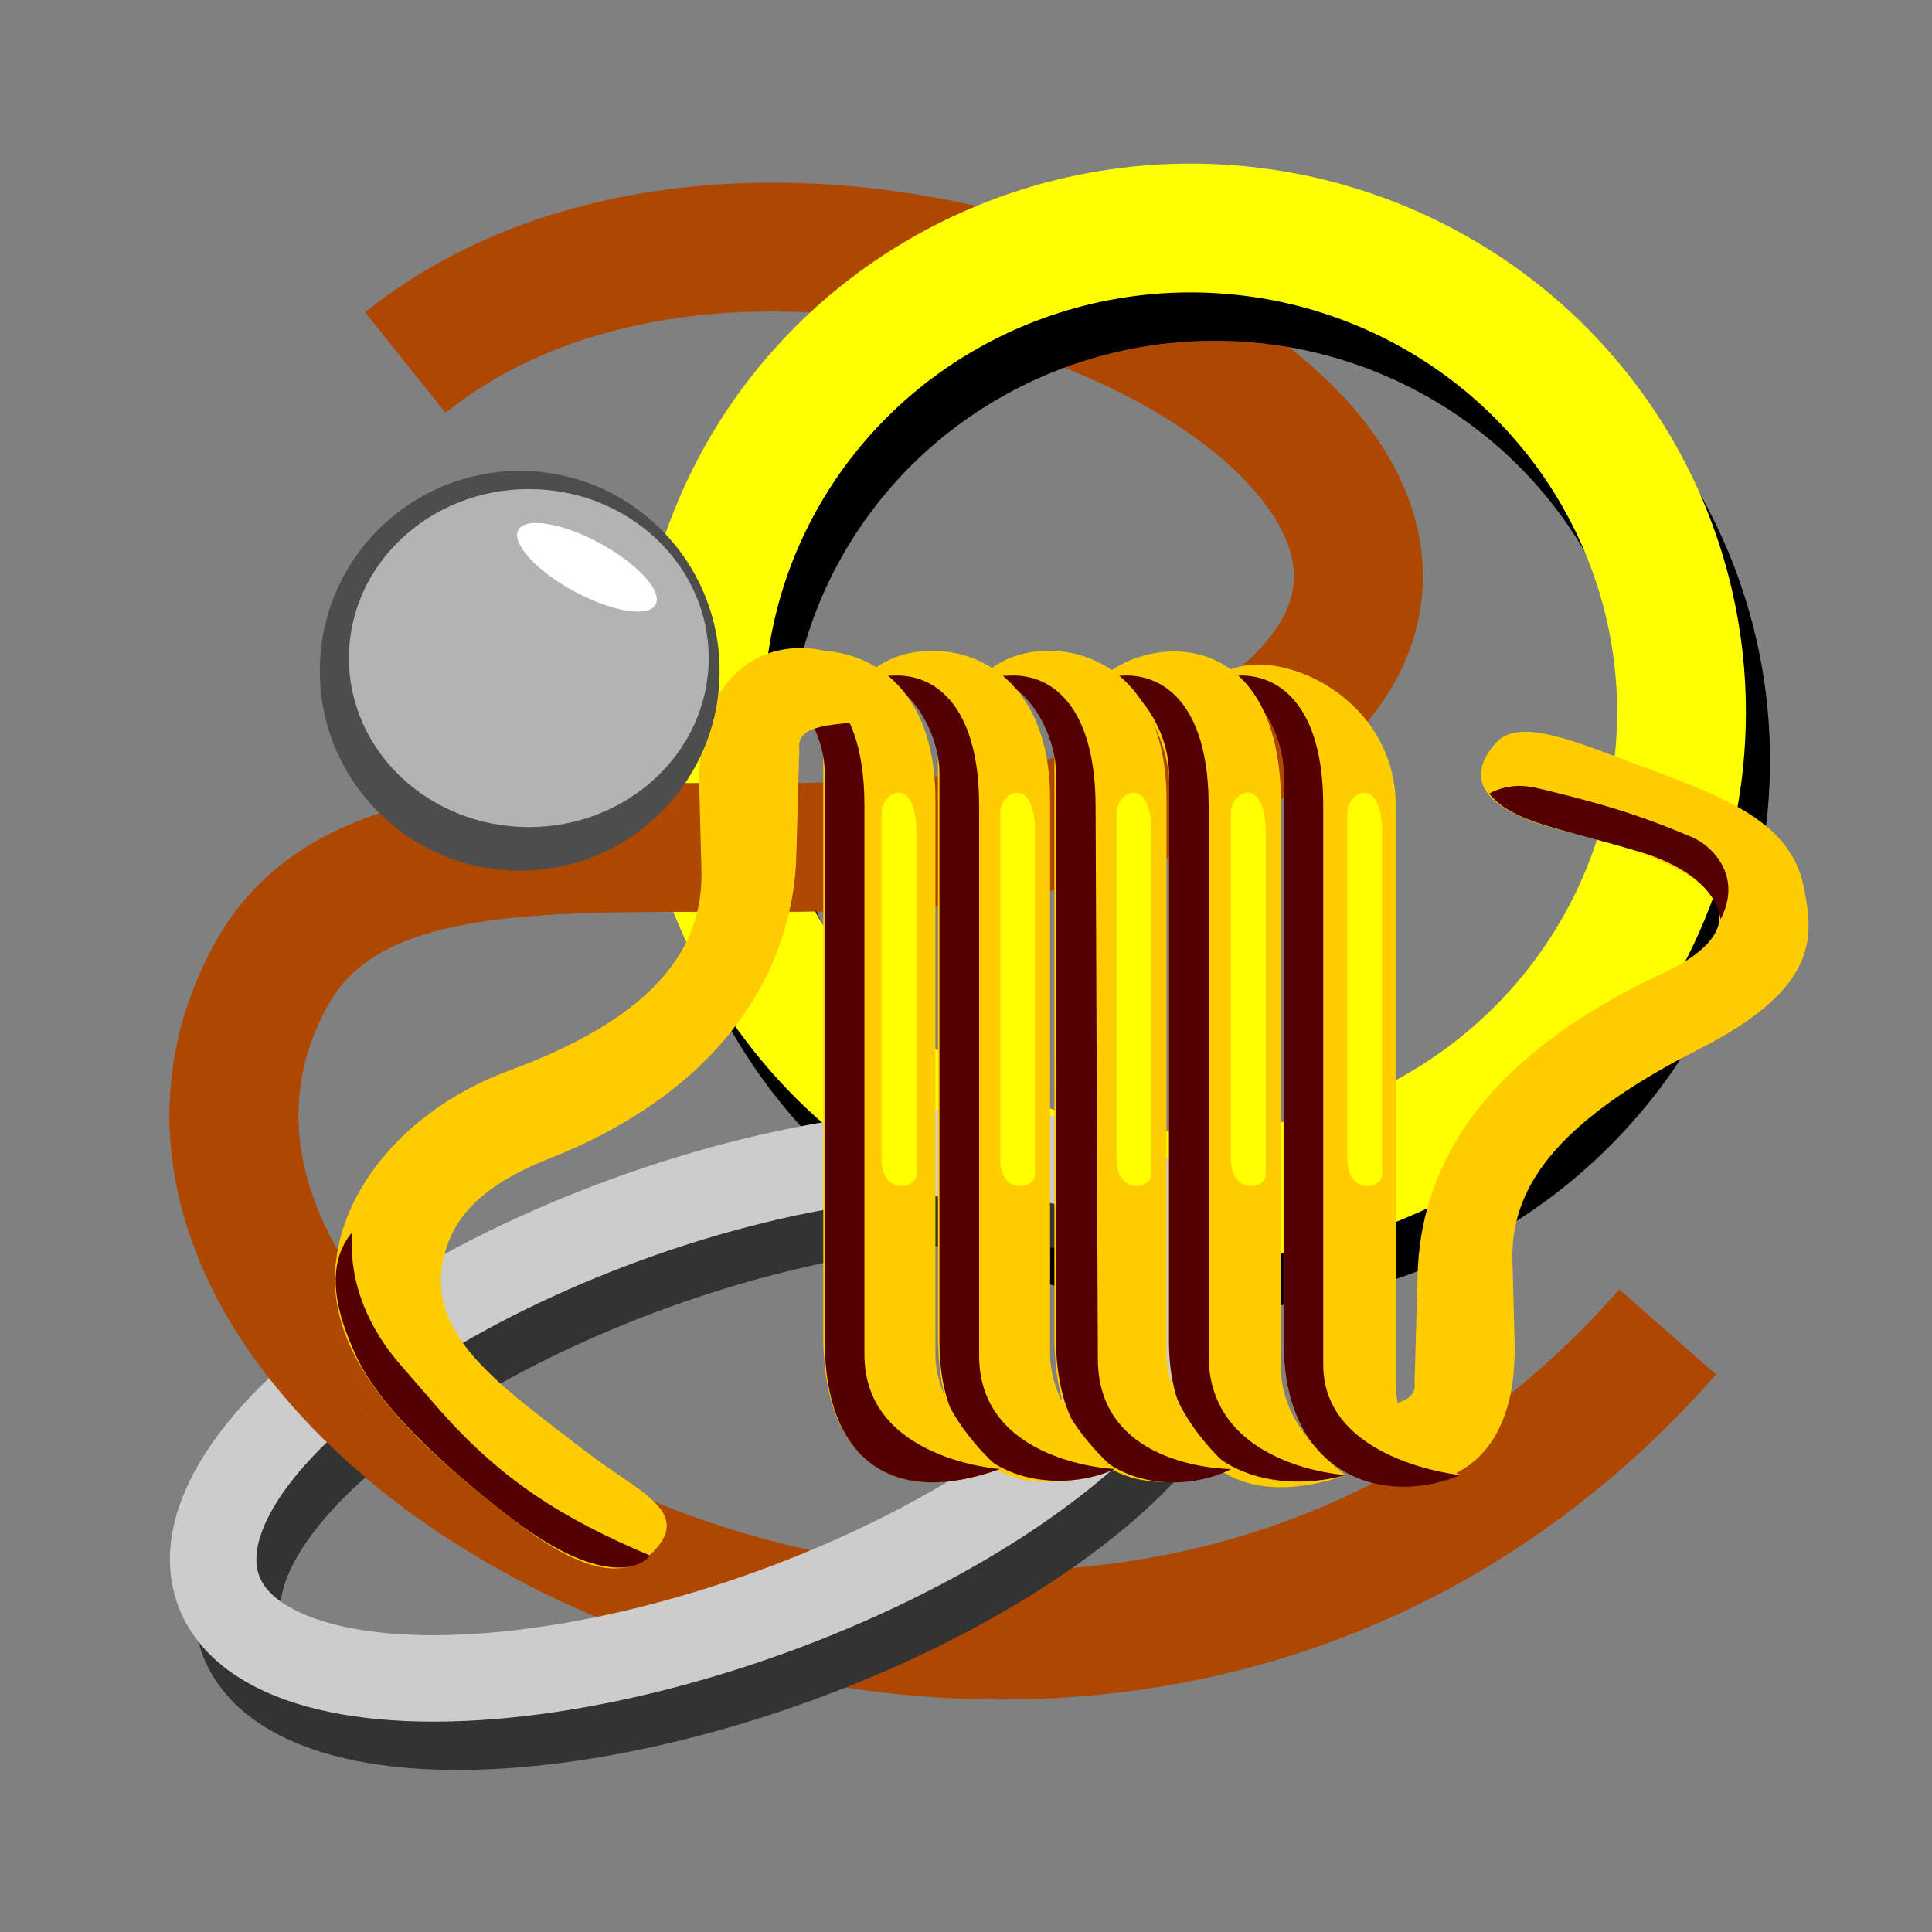 <?xml version="1.0" encoding="UTF-8" standalone="no"?>
<!-- Created with Inkscape (http://www.inkscape.org/) -->

<svg
   xmlns:dc="http://purl.org/dc/elements/1.1/"
   xmlns:cc="http://creativecommons.org/ns#"
   xmlns:rdf="http://www.w3.org/1999/02/22-rdf-syntax-ns#"
   xmlns:svg="http://www.w3.org/2000/svg"
   xmlns="http://www.w3.org/2000/svg"
   xmlns:sodipodi="http://sodipodi.sourceforge.net/DTD/sodipodi-0.dtd"
   xmlns:inkscape="http://www.inkscape.org/namespaces/inkscape"
   width="120pt"
   height="120pt"
   viewBox="0 0 42.333 42.333"
   version="1.1"
   id="svg7469"
   inkscape:version="0.92.1 r15371"
   sodipodi:docname="ResourceMaterialCopperRawIcon.svg"
   inkscape:export-filename="C:\Users\Scott\Documents\ResourceAluminumRawIcon.png"
   inkscape:export-xdpi="76.800003"
   inkscape:export-ydpi="76.800003">
  <rect x="0" y="0" width="42.333" height="42.333" fill="#808080" stroke="none"/>
  <defs
     id="defs7463" />
  <sodipodi:namedview
     id="base"
     pagecolor="#ffffff"
     bordercolor="#666666"
     borderopacity="1.0"
     inkscape:pageopacity="0.0"
     inkscape:pageshadow="2"
     inkscape:zoom="2.818335"
     inkscape:cx="85.573885"
     inkscape:cy="70.326782"
     inkscape:document-units="pt"
     inkscape:current-layer="layer1"
     showgrid="false"
     units="pt"
     inkscape:window-width="1366"
     inkscape:window-height="745"
     inkscape:window-x="-8"
     inkscape:window-y="-8"
     inkscape:window-maximized="1" />
  <g
     inkscape:label="Layer 1"
     inkscape:groupmode="layer"
     id="layer1"
     transform="translate(0,-254.667)">
    <path
       sodipodi:nodetypes="ccccccccc"
       inkscape:connector-curvature="0"
       id="path4561"
       d="m -24.336,265.444 1.437,-0.367 1.186,0.2 1.353,1.871 -0.969,3.124 -1.57,0.15 -1.938,-0.351 -0.785,-2.005 z"
       style="opacity:1;fill:#4d4d4d;stroke:#000000;stroke-width:0.353;stroke-miterlimit:4;stroke-dasharray:none;stroke-dashoffset:0;stroke-opacity:1" />
    <path
       style="opacity:1;fill:#c87137;stroke:#000000;stroke-width:0.5;stroke-miterlimit:4;stroke-dasharray:none;stroke-opacity:1"
       d="m 54.471,264.211 11.932,-3.118 11.932,3.118 v 30.711 H 54.471 Z"
       id="rect8110"
       inkscape:connector-curvature="0"
       sodipodi:nodetypes="cccccc" />
    <rect
       style="opacity:1;fill:#ffffff;stroke:#000000;stroke-width:0.5;stroke-miterlimit:4;stroke-dasharray:none;stroke-opacity:1"
       id="rect8113"
       width="8.788"
       height="3.969"
       x="102.715"
       y="261.187" />
    <rect
       y="281.22"
       x="102.715"
       height="3.969"
       width="8.788"
       id="rect8115"
       style="opacity:1;fill:#ffffff;stroke:#000000;stroke-width:0.5;stroke-miterlimit:4;stroke-dasharray:none;stroke-opacity:1" />
    <rect
       style="opacity:1;fill:#ffffff;stroke:#000000;stroke-width:0.5;stroke-miterlimit:4;stroke-dasharray:none;stroke-opacity:1"
       id="rect8117"
       width="8.788"
       height="3.969"
       x="113.299"
       y="281.22" />
    <rect
       y="274.542"
       x="102.715"
       height="3.969"
       width="8.788"
       id="rect8119"
       style="opacity:1;fill:#ffffff;stroke:#000000;stroke-width:0.5;stroke-miterlimit:4;stroke-dasharray:none;stroke-opacity:1" />
    <rect
       style="opacity:1;fill:#ffffff;stroke:#000000;stroke-width:0.5;stroke-miterlimit:4;stroke-dasharray:none;stroke-opacity:1"
       id="rect8121"
       width="8.788"
       height="3.969"
       x="113.299"
       y="274.542" />
    <rect
       y="267.864"
       x="102.715"
       height="3.969"
       width="8.788"
       id="rect8123"
       style="opacity:1;fill:#ffffff;stroke:#000000;stroke-width:0.5;stroke-miterlimit:4;stroke-dasharray:none;stroke-opacity:1" />
    <rect
       style="opacity:1;fill:#ffffff;stroke:#000000;stroke-width:0.5;stroke-miterlimit:4;stroke-dasharray:none;stroke-opacity:1"
       id="rect8125"
       width="8.788"
       height="3.969"
       x="113.299"
       y="267.864" />
    <rect
       y="261.187"
       x="113.299"
       height="3.969"
       width="8.788"
       id="rect8127"
       style="opacity:1;fill:#ffffff;stroke:#000000;stroke-width:0.5;stroke-miterlimit:4;stroke-dasharray:none;stroke-opacity:1" />
    <g
       id="g8136"
       transform="translate(85.612,-2.192)"
       style="fill:#000000">
      <ellipse
         ry="1.512"
         rx="1.087"
         cy="273.943"
         cx="9.969"
         id="path8129"
         style="opacity:1;fill:#000000;stroke:#000000;stroke-width:0.5;stroke-miterlimit:4;stroke-dasharray:none;stroke-opacity:1" />
      <path
         sodipodi:nodetypes="ccccc"
         inkscape:connector-curvature="0"
         id="path8131"
         d="M 12.284,275.918 9.969,293.126 7.654,275.918 9.969,275.644 Z"
         style="opacity:1;fill:#000000;stroke:#000000;stroke-width:0.5;stroke-miterlimit:4;stroke-dasharray:none;stroke-opacity:1" />
    </g>
    <g
       id="g8142"
       transform="translate(81.926,-0.491)">
      <ellipse
         style="opacity:1;fill:#ffffff;stroke:#000000;stroke-width:0.5;stroke-miterlimit:4;stroke-dasharray:none;stroke-opacity:1"
         id="ellipse8138"
         cx="9.969"
         cy="273.943"
         rx="1.087"
         ry="1.512" />
      <path
         style="opacity:1;fill:#ffffff;stroke:#000000;stroke-width:0.5;stroke-miterlimit:4;stroke-dasharray:none;stroke-opacity:1"
         d="M 12.284,275.918 9.969,293.126 7.654,275.918 9.969,275.644 Z"
         id="path8140"
         inkscape:connector-curvature="0"
         sodipodi:nodetypes="ccccc" />
    </g>
    <g
       transform="matrix(1,0,0,0.936,89.788,17.653)"
       id="g8148">
      <ellipse
         ry="1.512"
         rx="1.087"
         cy="273.943"
         cx="9.969"
         id="ellipse8144"
         style="opacity:1;fill:#ffffff;stroke:#000000;stroke-width:0.5;stroke-miterlimit:4;stroke-dasharray:none;stroke-opacity:1" />
      <path
         sodipodi:nodetypes="ccccc"
         inkscape:connector-curvature="0"
         id="path8146"
         d="M 12.284,275.918 9.969,293.126 7.654,275.918 9.969,275.644 Z"
         style="opacity:1;fill:#ffffff;stroke:#000000;stroke-width:0.5;stroke-miterlimit:4;stroke-dasharray:none;stroke-opacity:1" />
    </g>
    <path
       style="opacity:1;fill:#c87137;stroke:#000000;stroke-width:0.5;stroke-miterlimit:4;stroke-dasharray:none;stroke-dashoffset:0;stroke-opacity:1"
       d="m 99.88,282.127 0.094,1.361 c -9.688,9.678 5.058,9.566 18.861,12.379 H 92.51 c -10.397,-5.89 0.499,-10.341 7.371,-13.739 z"
       id="rect4508"
       inkscape:connector-curvature="0"
       sodipodi:nodetypes="ccccc" />
    <path
       sodipodi:nodetypes="ccccccccc"
       inkscape:connector-curvature="0"
       id="path4577"
       d="m -28.604,268.576 3.007,-0.317 3.157,0.618 0.651,3.224 -0.15,1.854 -3.658,1.988 -3.241,-1.503 -0.568,-2.339 z"
       style="opacity:1;fill:#333333;stroke:#000000;stroke-width:0.353;stroke-miterlimit:4;stroke-dasharray:none;stroke-dashoffset:0;stroke-opacity:1" />
    <path
       style="opacity:1;fill:#999999;stroke:#000000;stroke-width:0.353;stroke-miterlimit:4;stroke-dasharray:none;stroke-dashoffset:0;stroke-opacity:1"
       d="m -27.546,268.047 3.007,-0.317 3.157,0.618 0.651,3.224 -0.15,1.854 -3.658,1.988 -3.241,-1.503 -0.568,-2.339 z"
       id="rect4514"
       inkscape:connector-curvature="0"
       sodipodi:nodetypes="ccccccccc" />
    <path
       style="opacity:1;fill:#ffffff;stroke:#000000;stroke-width:0.353;stroke-miterlimit:4;stroke-dasharray:none;stroke-dashoffset:0;stroke-opacity:1"
       d="m -7.368,281.218 1.45,-1.009 1.351,0.81 0.07,1.051 -1.436,0.852 -1.436,-0.852 z"
       id="rect4518"
       inkscape:connector-curvature="0"
       sodipodi:nodetypes="ccccccc" />
    <path
       style="opacity:1;fill:#ffffff;stroke:#000000;stroke-width:0.353;stroke-miterlimit:4;stroke-dasharray:none;stroke-dashoffset:0;stroke-opacity:1"
       d="m -8.444,274.606 0.255,1.32 -0.975,1.253 -1.626,0.169 -0.883,-0.872 0.098,-1.776 0.622,-0.797 1.031,0.531 z"
       id="rect4522"
       inkscape:connector-curvature="0"
       sodipodi:nodetypes="ccccccccc" />
    <path
       style="opacity:1;fill:#333333;stroke:#000000;stroke-width:0.353;stroke-miterlimit:4;stroke-dasharray:none;stroke-dashoffset:0;stroke-opacity:1"
       d="m -11.822,279.879 2.345,-0.283 1.589,0.85 0.52,1.625 -0.992,2.995 -1.117,0.142 -2.204,-0.142 -0.803,-2.665 z"
       id="rect4524"
       inkscape:connector-curvature="0"
       sodipodi:nodetypes="ccccccccc" />
    <path
       style="opacity:1;fill:#999999;stroke:#000000;stroke-width:0.353;stroke-miterlimit:4;stroke-dasharray:none;stroke-dashoffset:0;stroke-opacity:1"
       d="m -21.059,275.375 2.873,-0.735 4.61,0.802 1.534,2.983 -0.197,6.905 -4.477,1.203 -4.343,-1.002 -1.002,-3.408 z"
       id="rect4526"
       inkscape:connector-curvature="0"
       sodipodi:nodetypes="ccccccccc" />
    <path
       sodipodi:nodetypes="ccccccccc"
       inkscape:connector-curvature="0"
       id="path4589"
       d="m -11.822,279.879 2.345,-0.283 1.589,0.85 0.52,1.625 -0.992,1.408 -1.117,0.671 -1.674,-0.142 0.255,-1.606 z"
       style="opacity:1;fill:#e6e6e6;stroke:#000000;stroke-width:0.353;stroke-miterlimit:4;stroke-dasharray:none;stroke-dashoffset:0;stroke-opacity:1" />
    <path
       sodipodi:nodetypes="ccccccc"
       inkscape:connector-curvature="0"
       id="path4535"
       d="m -12.248,281.428 0.757,1.596 -1.021,1.2 -1.049,-0.103 -0.605,-1.556 1.077,-1.276 z"
       style="opacity:1;fill:#ffffff;stroke:#000000;stroke-width:0.353;stroke-miterlimit:4;stroke-dasharray:none;stroke-dashoffset:0;stroke-opacity:1" />
    <path
       sodipodi:nodetypes="ccccccccc"
       inkscape:connector-curvature="0"
       id="path4543"
       d="m -29.755,275.557 1.203,-0.601 1.47,0.601 0.601,1.52 -0.601,1.086 -1.737,0.384 -0.935,-0.384 0.234,-1.136 z"
       style="opacity:1;fill:#999999;stroke:#000000;stroke-width:0.353;stroke-miterlimit:4;stroke-dasharray:none;stroke-dashoffset:0;stroke-opacity:1" />
    <path
       sodipodi:nodetypes="ccccccccc"
       inkscape:connector-curvature="0"
       id="path4571"
       d="m -32.468,273.768 3.007,-0.317 3.157,0.618 0.651,3.224 -0.15,1.854 -3.658,1.988 -3.241,-1.503 -0.568,-2.339 z"
       style="opacity:1;fill:#333333;stroke:#000000;stroke-width:0.353;stroke-miterlimit:4;stroke-dasharray:none;stroke-dashoffset:0;stroke-opacity:1" />
    <path
       style="opacity:1;fill:#e6e6e6;stroke:#000000;stroke-width:0.353;stroke-miterlimit:4;stroke-dasharray:none;stroke-dashoffset:0;stroke-opacity:1"
       d="m -31.939,273.768 2.478,-0.317 3.157,0.618 0.651,3.224 -0.15,1.854 -1.542,-1.187 -2.182,0.084 -2.155,-1.809 z"
       id="path4587"
       inkscape:connector-curvature="0"
       sodipodi:nodetypes="ccccccccc" />
    <path
       style="opacity:1;fill:#999999;stroke:#000000;stroke-width:0.353;stroke-miterlimit:4;stroke-dasharray:none;stroke-dashoffset:0;stroke-opacity:1"
       d="m -34.116,277.506 1.437,-0.367 1.186,0.2 1.353,1.871 -0.969,3.124 -1.57,0.15 -1.938,-0.351 -0.785,-2.005 z"
       id="rect4516"
       inkscape:connector-curvature="0"
       sodipodi:nodetypes="ccccccccc" />
    <path
       sodipodi:nodetypes="ccccccccc"
       inkscape:connector-curvature="0"
       id="path4579"
       d="m -31.41,280.118 3.007,-0.317 3.157,0.618 0.651,3.224 -0.15,1.854 -3.658,1.988 -3.241,-1.503 -0.568,-2.339 z"
       style="opacity:1;fill:#333333;stroke:#000000;stroke-width:0.353;stroke-miterlimit:4;stroke-dasharray:none;stroke-dashoffset:0;stroke-opacity:1" />
    <path
       sodipodi:nodetypes="ccccccccc"
       inkscape:connector-curvature="0"
       id="path4547"
       d="m -26.51,284.288 1.437,-0.367 1.186,0.2 1.353,1.871 -0.969,3.124 -1.57,0.15 -1.938,-0.351 -0.785,-2.005 z"
       style="opacity:1;fill:#333333;stroke:#000000;stroke-width:0.353;stroke-miterlimit:4;stroke-dasharray:none;stroke-dashoffset:0;stroke-opacity:1" />
    <path
       sodipodi:nodetypes="ccccccc"
       inkscape:connector-curvature="0"
       id="path4539"
       d="m -33.785,283.68 0.365,-1.728 1.539,-0.336 0.771,0.718 -0.462,1.605 -1.63,0.363 z"
       style="opacity:1;fill:#999999;stroke:#000000;stroke-width:0.353;stroke-miterlimit:4;stroke-dasharray:none;stroke-dashoffset:0;stroke-opacity:1" />
    <path
       sodipodi:nodetypes="ccccccccccc"
       inkscape:connector-curvature="0"
       id="path4581"
       d="m -20.26,283.152 -1.353,-1.871 -1.853,-3.9 1.269,-0.777 1.139,-0.217 1.513,3.484 1.955,5.011 5.351,0.45 -4.477,1.203 -4.343,-1.002 z"
       style="opacity:1;fill:#333333;stroke:#000000;stroke-width:0.353;stroke-miterlimit:4;stroke-dasharray:none;stroke-dashoffset:0;stroke-opacity:1" />
    <path
       sodipodi:nodetypes="ccccccccc"
       inkscape:connector-curvature="0"
       id="path4541"
       d="m -22.551,272.504 3.007,-0.317 3.157,0.618 0.651,3.224 -0.15,1.854 -3.658,1.988 -3.241,-1.503 -0.568,-2.339 z"
       style="opacity:1;fill:#333333;stroke:#000000;stroke-width:0.353;stroke-miterlimit:4;stroke-dasharray:none;stroke-dashoffset:0;stroke-opacity:1" />
    <path
       style="opacity:1;fill:#999999;stroke:#000000;stroke-width:0.353;stroke-miterlimit:4;stroke-dasharray:none;stroke-dashoffset:0;stroke-opacity:1"
       d="m -23.466,277.381 -1.015,-0.882 -0.005,-1.588 1.175,-1.136 1.233,0.141 1.018,1.459 0.002,1.011 -1.139,0.217 z"
       id="path4545"
       inkscape:connector-curvature="0"
       sodipodi:nodetypes="ccccccccc" />
    <path
       style="opacity:1;fill:#e6e6e6;stroke:#000000;stroke-width:0.353;stroke-miterlimit:4;stroke-dasharray:none;stroke-dashoffset:0;stroke-opacity:1"
       d="m -30.352,279.06 3.007,-0.317 3.157,0.618 0.651,3.224 -0.15,1.854 -3.658,1.988 -3.241,-1.503 -0.568,-2.339 z"
       id="path4549"
       inkscape:connector-curvature="0"
       sodipodi:nodetypes="ccccccccc" />
    <path
       style="opacity:1;fill:#333333;stroke:#000000;stroke-width:0.353;stroke-miterlimit:4;stroke-dasharray:none;stroke-dashoffset:0;stroke-opacity:1"
       d="m -17.365,268.188 1.45,-1.009 1.351,0.81 0.07,1.051 -1.436,0.852 -1.436,-0.852 z"
       id="path4593"
       inkscape:connector-curvature="0"
       sodipodi:nodetypes="ccccccc" />
    <path
       style="opacity:1;fill:#e6e6e6;stroke:#000000;stroke-width:0.353;stroke-miterlimit:4;stroke-dasharray:none;stroke-dashoffset:0;stroke-opacity:1"
       d="m -16.194,263.448 1.433,1.878 0.072,1.801 -1.138,1.272 -3.085,0.663 -0.688,-0.891 -0.995,-1.971 1.89,-2.043 z"
       id="path4573"
       inkscape:connector-curvature="0"
       sodipodi:nodetypes="ccccccccc" />
    <path
       sodipodi:nodetypes="ccccccccc"
       inkscape:connector-curvature="0"
       id="path4551"
       d="m -21.949,267.545 2.345,-0.283 1.589,0.85 0.52,1.625 -0.992,2.995 -1.117,0.142 -2.204,-0.142 -0.803,-2.665 z"
       style="opacity:1;fill:#999999;stroke:#000000;stroke-width:0.353;stroke-miterlimit:4;stroke-dasharray:none;stroke-dashoffset:0;stroke-opacity:1" />
    <path
       sodipodi:nodetypes="ccccccc"
       inkscape:connector-curvature="0"
       id="path4553"
       d="m -9.477,279.595 1.45,-1.009 1.351,0.81 0.07,1.051 -1.436,0.852 -1.436,-0.852 z"
       style="opacity:1;fill:#999999;stroke:#000000;stroke-width:0.353;stroke-miterlimit:4;stroke-dasharray:none;stroke-dashoffset:0;stroke-opacity:1" />
    <path
       sodipodi:nodetypes="ccccccc"
       inkscape:connector-curvature="0"
       id="path4555"
       d="m -22.127,265.013 1.45,-1.009 1.351,0.81 0.07,1.051 -1.436,0.852 -1.436,-0.852 z"
       style="opacity:1;fill:#e6e6e6;stroke:#000000;stroke-width:0.353;stroke-miterlimit:4;stroke-dasharray:none;stroke-dashoffset:0;stroke-opacity:1" />
    <path
       style="opacity:1;fill:#ffffff;stroke:#000000;stroke-width:0.353;stroke-miterlimit:4;stroke-dasharray:none;stroke-dashoffset:0;stroke-opacity:1"
       d="m -21.117,265.552 0.757,1.596 -1.021,1.2 -1.049,-0.103 -0.605,-1.556 1.077,-1.276 z"
       id="path4557"
       inkscape:connector-curvature="0"
       sodipodi:nodetypes="ccccccc" />
    <path
       sodipodi:nodetypes="ccccccc"
       inkscape:connector-curvature="0"
       id="path4559"
       d="m -17.75,266.374 0.757,1.596 -1.021,1.2 -1.049,-0.103 -0.605,-1.556 1.077,-1.276 z"
       style="opacity:1;fill:#ffffff;stroke:#000000;stroke-width:0.353;stroke-miterlimit:4;stroke-dasharray:none;stroke-dashoffset:0;stroke-opacity:1" />
    <path
       sodipodi:nodetypes="ccccccccc"
       inkscape:connector-curvature="0"
       id="path4597"
       d="m -24.235,281.448 1.437,-0.367 1.186,0.2 1.353,1.871 -0.969,3.124 -1.57,0.15 -1.938,-0.351 -0.785,-2.005 z"
       style="opacity:1;fill:#333333;stroke:#000000;stroke-width:0.353;stroke-miterlimit:4;stroke-dasharray:none;stroke-dashoffset:0;stroke-opacity:1" />
    <path
       style="opacity:1;fill:#ffffff;stroke:#000000;stroke-width:0.353;stroke-miterlimit:4;stroke-dasharray:none;stroke-dashoffset:0;stroke-opacity:1"
       d="m -24.235,281.448 1.437,-0.367 1.186,0.2 1.353,1.871 -0.969,3.124 -1.041,-1.437 -1.938,0.178 0.671,-1.374 z"
       id="path4563"
       inkscape:connector-curvature="0"
       sodipodi:nodetypes="ccccccccc" />
    <path
       style="opacity:1;fill:#ffffff;stroke:#000000;stroke-width:0.353;stroke-miterlimit:4;stroke-dasharray:none;stroke-dashoffset:0;stroke-opacity:1"
       d="m -24.235,279.376 1.45,-1.009 1.351,0.81 0.07,1.051 -1.436,0.852 -1.436,-0.852 z"
       id="path4537"
       inkscape:connector-curvature="0"
       sodipodi:nodetypes="ccccccc" />
    <path
       sodipodi:nodetypes="ccccccccc"
       inkscape:connector-curvature="0"
       id="path4565"
       d="m -13.392,276.763 1.718,-0.286 1.679,0.912 0.285,1.576 -1.106,0.884 -2.329,-0.044 -1.068,-0.582 0.655,-1.017 z"
       style="opacity:1;fill:#333333;stroke:#000000;stroke-width:0.353;stroke-miterlimit:4;stroke-dasharray:none;stroke-dashoffset:0;stroke-opacity:1" />
    <path
       style="opacity:1;fill:#ffffff;stroke:#000000;stroke-width:0.353;stroke-miterlimit:4;stroke-dasharray:none;stroke-dashoffset:0;stroke-opacity:1"
       d="m -13.392,276.763 1.718,-0.286 1.679,0.912 0.285,1.576 -1.106,-0.174 -1.27,0.485 c -1.838,-0.796 -1.663,-0.328 -0.413,-1.07 z"
       id="path4595"
       inkscape:connector-curvature="0"
       sodipodi:nodetypes="cccccccc" />
    <path
       style="opacity:1;fill:#e6e6e6;stroke:#000000;stroke-width:0.353;stroke-miterlimit:4;stroke-dasharray:none;stroke-dashoffset:0;stroke-opacity:1"
       d="m -10.086,277.659 1.45,-1.009 1.351,0.81 0.07,1.051 -1.436,0.852 -1.436,-0.852 z"
       id="path4567"
       inkscape:connector-curvature="0"
       sodipodi:nodetypes="ccccccc" />
    <path
       style="opacity:1;fill:#e6e6e6;stroke:#000000;stroke-width:0.353;stroke-miterlimit:4;stroke-dasharray:none;stroke-dashoffset:0;stroke-opacity:1"
       d="m -22.022,272.504 2.478,-0.317 3.157,0.618 0.651,3.224 -0.15,1.325 -3.129,0.929 -2.418,-0.164 -0.763,-1.514 z"
       id="path4585"
       inkscape:connector-curvature="0"
       sodipodi:nodetypes="ccccccccc" />
    <path
       style="opacity:1;fill:#333333;stroke:#000000;stroke-width:0.353;stroke-miterlimit:4;stroke-dasharray:none;stroke-dashoffset:0;stroke-opacity:1"
       d="m -17.685,269.207 3.007,-0.317 3.157,0.618 0.651,3.224 -0.15,1.854 -3.658,1.988 -3.241,-1.503 -0.568,-2.339 z"
       id="path4569"
       inkscape:connector-curvature="0"
       sodipodi:nodetypes="ccccccccc" />
    <path
       style="opacity:1;fill:#ffffff;stroke:#000000;stroke-width:0.353;stroke-miterlimit:4;stroke-dasharray:none;stroke-dashoffset:0;stroke-opacity:1"
       d="m -21.676,264.827 -1.414,1.058 -1.379,-0.762 -0.107,-1.048 1.405,-0.902 1.465,0.802 z"
       id="path4575"
       inkscape:connector-curvature="0"
       sodipodi:nodetypes="ccccccc" />
    <path
       sodipodi:nodetypes="cccccccccc"
       inkscape:connector-curvature="0"
       id="path4583"
       d="m -17.494,270.795 -0.19,-1.588 3.007,-0.317 3.157,0.618 0.651,3.224 -0.15,1.854 -2.556,0.327 -2.756,-0.371 -1.626,-1.28 z"
       style="opacity:1;fill:#ffffff;stroke:#000000;stroke-width:0.353;stroke-miterlimit:4;stroke-dasharray:none;stroke-dashoffset:0;stroke-opacity:1" />
    <path
       sodipodi:nodetypes="ccccccc"
       inkscape:connector-curvature="0"
       id="path4591"
       d="m -26.22,276.587 1.734,-1.676 1.617,1.346 0.084,1.747 -1.718,1.416 -1.718,-1.416 z"
       style="opacity:1;fill:#ffffff;stroke:#000000;stroke-width:0.353;stroke-miterlimit:4;stroke-dasharray:none;stroke-dashoffset:0;stroke-opacity:1" />
    <path
       sodipodi:nodetypes="ccccc"
       inkscape:connector-curvature="0"
       id="path4614"
       d="m 13.363,240.606 16.303,-9.221 2.272,4.143 -15.769,10.156 z"
       style="opacity:1;fill:#c87137;stroke:#000000;stroke-width:0.353;stroke-miterlimit:4;stroke-dasharray:none;stroke-dashoffset:0;stroke-opacity:1" />
    <path
       style="opacity:1;fill:#c87137;stroke:#000000;stroke-width:0.353;stroke-miterlimit:4;stroke-dasharray:none;stroke-dashoffset:0;stroke-opacity:1"
       d="m 0.134,244.615 16.303,-9.221 2.272,4.143 -15.769,10.156 z"
       id="path4616"
       inkscape:connector-curvature="0"
       sodipodi:nodetypes="ccccc" />
    <path
       sodipodi:nodetypes="csccscc"
       inkscape:connector-curvature="0"
       id="path4632"
       d="m -39.388,316.077 c -0.302,-0.527 7.006,-1.301 13.921,-5.992 3.619,-2.455 11.387,-6.516 11.387,-6.516 1.405,0.579 2.317,0.004 2.682,3.356 0,0 -7.747,4.135 -11.01,7.015 -3.604,3.181 -13.415,8.918 -13.415,7.95 z"
       style="opacity:1;fill:#c87137;stroke:#000000;stroke-width:0.433;stroke-miterlimit:4;stroke-dasharray:none;stroke-dashoffset:0;stroke-opacity:1" />
    <path
       style="opacity:1;fill:#280b0b;stroke:#000000;stroke-width:0.48;stroke-miterlimit:4;stroke-dasharray:none;stroke-dashoffset:0;stroke-opacity:1"
       d="m -45.39,311.116 c -0.329,-0.596 7.61,-1.474 15.12,-6.787 3.931,-2.781 12.368,-7.38 12.368,-7.38 1.526,0.656 2.516,0.005 2.913,3.801 0,0 -8.414,4.684 -11.958,7.945 -3.915,3.603 -14.57,10.101 -14.57,9.004 z"
       id="path4638"
       inkscape:connector-curvature="0"
       sodipodi:nodetypes="csccscc" />
    <ellipse
       ry="3.91"
       rx="2.476"
       cy="229.254"
       cx="-206.233"
       id="ellipse4640"
       style="opacity:1;fill:#806600;stroke:#000000;stroke-width:0.61;stroke-miterlimit:4;stroke-dasharray:none;stroke-dashoffset:0;stroke-opacity:1"
       transform="matrix(0.809,-0.588,0.538,0.843,0,0)" />
    <path
       style="opacity:1;fill:#552200;stroke:#000000;stroke-width:0.433;stroke-miterlimit:4;stroke-dasharray:none;stroke-dashoffset:0;stroke-opacity:1"
       d="m -39.388,312.068 c -0.302,-0.527 7.006,-1.301 13.921,-5.992 3.619,-2.455 11.387,-6.516 11.387,-6.516 1.405,0.579 2.317,0.004 2.682,3.356 0,0 -7.747,4.135 -11.01,7.015 -3.604,3.181 -13.415,8.918 -13.415,7.95 z"
       id="path4620"
       inkscape:connector-curvature="0"
       sodipodi:nodetypes="csccscc" />
    <path
       sodipodi:nodetypes="csccscc"
       inkscape:connector-curvature="0"
       id="path4644"
       d="m -45.07,305.727 c -0.302,-0.527 7.006,-1.301 13.921,-5.992 3.619,-2.455 11.387,-6.516 11.387,-6.516 1.405,0.579 2.317,0.004 2.682,3.356 0,0 -7.747,4.135 -11.01,7.015 -3.604,3.181 -13.415,8.918 -13.415,7.95 z"
       style="opacity:1;fill:#c87137;stroke:#000000;stroke-width:0.433;stroke-miterlimit:4;stroke-dasharray:none;stroke-dashoffset:0;stroke-opacity:1" />
    <path
       style="opacity:1;fill:#784421;stroke:#000000;stroke-width:0.492;stroke-miterlimit:4;stroke-dasharray:none;stroke-dashoffset:0;stroke-opacity:1"
       d="m -41.214,307.618 c 2.492,-1.387 8.15,-5.024 12.847,-6.556 9.755,-3.183 9.348,-3.785 12.034,-6.074 1.565,0.012 2.343,0.726 1.677,2.729 v 0 c 0.161,-0.144 -3.734,4.216 -10.941,7.145 -6.631,2.694 -8.189,4.445 -10.768,7.726 l -1.965,-2.106 z"
       id="path4622"
       inkscape:connector-curvature="0"
       sodipodi:nodetypes="cscccsccc" />
    <path
       style="opacity:1;fill:#552200;stroke:#000000;stroke-width:0.433;stroke-miterlimit:4;stroke-dasharray:none;stroke-dashoffset:0;stroke-opacity:1"
       d="m -35.684,318.723 c 0.66,0.115 5.442,0.972 11.275,-4.405 3.273,-3.017 9.365,-6.746 9.126,-6.746 1.234,-0.431 2.468,-0.863 3.702,-1.294 0.071,0.326 0.132,0.184 0.182,0.646 0,0 -7.747,4.135 -11.01,7.015 -3.604,3.181 -13.415,8.918 -13.415,7.95 z"
       id="path4660"
       inkscape:connector-curvature="0"
       sodipodi:nodetypes="cscccscc" />
    <ellipse
       transform="matrix(0.82,-0.572,0.554,0.832,0,0)"
       style="opacity:1;fill:#554400;stroke:#000000;stroke-width:0.55;stroke-miterlimit:4;stroke-dasharray:none;stroke-dashoffset:0;stroke-opacity:1"
       id="ellipse4634"
       cx="-208.161"
       cy="240.286"
       rx="2.248"
       ry="3.496" />
    <path
       sodipodi:nodetypes="csccscc"
       inkscape:connector-curvature="0"
       id="path4662"
       d="m -36.894,314.174 c -0.768,-0.713 4.332,-2.844 12.485,-7.04 3.889,-2.001 11.151,-6.998 11.151,-6.998 1.066,-0.02 1.423,1.025 1.671,2.25 0,0 -8.087,4.135 -11.35,7.015 -3.604,3.181 -13.415,8.389 -13.415,7.421 z"
       style="opacity:1;fill:#d38d5f;stroke:#000000;stroke-width:0;stroke-miterlimit:4;stroke-dasharray:none;stroke-dashoffset:0;stroke-opacity:1" />
    <ellipse
       ry="3.496"
       rx="2.248"
       cy="236.997"
       cx="-205.938"
       id="ellipse4605"
       style="opacity:1;fill:#ffdd55;stroke:#000000;stroke-width:0.55;stroke-miterlimit:4;stroke-dasharray:none;stroke-dashoffset:0;stroke-opacity:1"
       transform="matrix(0.82,-0.572,0.554,0.832,0,0)" />
    <path
       style="opacity:1;fill:#2b1100;stroke:#000000;stroke-width:0;stroke-miterlimit:4;stroke-dasharray:none;stroke-dashoffset:0;stroke-opacity:1"
       d="m -38.862,315.618 c 0.766,1.006 2.65,3.105 3.285,-0.537 0.52,0.115 1.071,2.71 -0.051,2.929 -0.509,0.355 -1.187,0.351 -1.871,0.057 -0.684,-0.294 -1.375,-0.878 -1.91,-1.681 -0.535,-0.804 -0.813,-1.675 -0.83,-2.434 -0.017,-0.759 0.227,-1.407 0.736,-1.762 0.509,-0.355 1.187,-0.351 1.871,-0.057 0.461,0.198 2.002,2.119 1.721,1.582 -2.035,1.093 -4.493,-1.164 -2.951,1.903 z"
       id="ellipse4664"
       inkscape:connector-curvature="0"
       sodipodi:nodetypes="cccccccccc" />
    <path
       sodipodi:nodetypes="cscccccc"
       inkscape:connector-curvature="0"
       id="path4667"
       d="m -40.684,308.147 c 2.492,-1.387 7.857,-4.825 12.554,-6.358 9.755,-3.183 9.641,-3.983 12.327,-6.273 1.565,0.012 0.963,0.131 1.148,1.141 -1.327,1.437 -9.1,6.367 -10.941,7.145 -6.631,2.694 -9.247,4.445 -11.826,7.726 l -0.907,-1.047 z"
       style="opacity:1;fill:#d38d5f;stroke:#000000;stroke-width:0;stroke-miterlimit:4;stroke-dasharray:none;stroke-dashoffset:0;stroke-opacity:1" />
    <path
       style="opacity:1;fill:#deaa87;stroke:#000000;stroke-width:0;stroke-miterlimit:4;stroke-dasharray:none;stroke-dashoffset:0;stroke-opacity:1"
       d="m -45.07,305.727 c -0.302,-0.527 7.006,-1.301 13.921,-5.992 3.619,-2.455 11.387,-6.516 11.387,-6.516 0,0 -0.094,-0.189 1.737,0.568 -2.988,0.401 -5.4,2.031 -12.333,5.881 -2.291,1.858 -9.047,4.972 -13.462,6.627 z"
       id="path4669"
       inkscape:connector-curvature="0"
       sodipodi:nodetypes="csccccc" />
    <ellipse
       transform="matrix(0.82,-0.572,0.554,0.832,0,0)"
       style="opacity:1;fill:#ffdd55;stroke:#000000;stroke-width:0.55;stroke-miterlimit:4;stroke-dasharray:none;stroke-dashoffset:0;stroke-opacity:1"
       id="ellipse4646"
       cx="-207.154"
       cy="228.544"
       rx="2.248"
       ry="3.496" />
    <ellipse
       style="opacity:1;fill:#ffdd55;stroke:#000000;stroke-width:0.608;stroke-miterlimit:4;stroke-dasharray:none;stroke-dashoffset:0;stroke-opacity:1"
       id="path4599"
       cx="-224.17"
       cy="231.786"
       rx="1.891"
       ry="3.454"
       transform="matrix(0.818,-0.575,0.623,0.782,0,0)" />
    <path
       sodipodi:nodetypes="cccccc"
       inkscape:connector-curvature="0"
       id="path4671"
       d="m -42.17,310.232 c -0.006,-1.518 -0.422,-1.567 0.956,-2.615 -0.887,0.089 -0.503,3.204 0.577,3.4 -0.142,0.306 -0.823,0.868 -2.58,0.718 -0.684,-0.294 -1.28,-1.019 -1.815,-1.823 2.495,2.238 2.925,1.598 2.861,0.319 z"
       style="opacity:1;fill:#2b1100;stroke:#000000;stroke-width:0;stroke-miterlimit:4;stroke-dasharray:none;stroke-dashoffset:0;stroke-opacity:1" />
    <path
       style="opacity:1;vector-effect:none;fill:none;fill-opacity:1;stroke:#af4700;stroke-width:2.822;stroke-linecap:butt;stroke-linejoin:miter;stroke-miterlimit:4;stroke-dasharray:none;stroke-dashoffset:0;stroke-opacity:0.989"
       d="m 8.881,262.61 c 8.458,-6.761 26.117,1.501 19.387,7.605 -6.621,6.005 -19.163,0.132 -22.311,5.78 -5.515,9.895 17.752,22.435 30.585,7.858"
       id="path4677"
       inkscape:connector-curvature="0"
       sodipodi:nodetypes="cssc" />
    <ellipse
       transform="rotate(-55.263)"
       style="opacity:1;fill:#ffdd55;stroke:#000000;stroke-width:0.353;stroke-miterlimit:4;stroke-dasharray:none;stroke-dashoffset:0;stroke-opacity:1"
       id="ellipse4683"
       cx="-244.783"
       cy="162.573"
       rx="1.047"
       ry="4.588" />
    <ellipse
       style="opacity:1;fill:none;stroke:#000000;stroke-width:2.822;stroke-miterlimit:4;stroke-dasharray:none;stroke-dashoffset:0;stroke-opacity:1"
       id="ellipse4663"
       cx="26.616"
       cy="271.331"
       rx="10.757"
       ry="10.609" />
    <ellipse
       ry="10.609"
       rx="10.757"
       cy="270.272"
       cx="26.087"
       id="ellipse4685"
       style="opacity:1;fill:none;stroke:#ffff00;stroke-width:2.822;stroke-miterlimit:4;stroke-dasharray:none;stroke-dashoffset:0;stroke-opacity:1" />
    <g
       id="g4713"
       transform="matrix(1.221,0,0,1.134,-73.068,-66.27)">
      <ellipse
         style="opacity:1;fill:#ffdd55;stroke:#000000;stroke-width:0.884;stroke-miterlimit:4;stroke-dasharray:none;stroke-dashoffset:0;stroke-opacity:1"
         id="ellipse4698"
         cx="-286.988"
         cy="-5.5"
         rx="3.117"
         ry="6.523"
         transform="matrix(-0.092,-0.996,-0.99,0.14,0,0)" />
      <path
         style="opacity:1;fill:#000000;stroke:#0b0b00;stroke-width:0.555;stroke-miterlimit:4;stroke-dasharray:none;stroke-dashoffset:0;stroke-opacity:1"
         d="m 40.825,270.619 -14.039,-7.307 -1.271,3.478 1.644,4.998 -2.513,1.851 2.662,3.09 -3.445,0.225 1.74,3.309 -1.563,2.149 1.178,1.497 0.064,2.045 c 1.218,4.985 14.46,2.312 13.06,-2.11 l 0.919,-2.569 -2.652,-2.276 3.529,0.931 -2.938,-2.351 3.56,-1.002 -0.898,-3.418 z"
         id="path4700"
         inkscape:connector-curvature="0"
         sodipodi:nodetypes="ccccccccccccccccccc" />
      <path
         sodipodi:nodetypes="cccccccccccccccccccc"
         inkscape:connector-curvature="0"
         id="path4729"
         d="m 40.825,270.619 -14.039,-7.307 -1.271,3.478 3.075,4.873 -2.822,2.226 3.823,3.048 -4.876,0.475 3.067,2.842 -2.965,2.08 0.401,1.575 -0.482,0.931 c 1.218,4.985 13.999,2.926 12.6,-1.496 l 0.571,-1.944 -1.878,-1.693 1.594,-1.027 -1.115,-0.548 0.227,-1.22 2.476,-0.96 -0.55,-2.751 z"
         style="opacity:1;fill:#cccccc;stroke:#0b0b00;stroke-width:0;stroke-miterlimit:4;stroke-dasharray:none;stroke-dashoffset:0;stroke-opacity:1" />
      <path
         sodipodi:nodetypes="cccsccccccccccccccccccccccccc"
         inkscape:connector-curvature="0"
         id="path4702"
         d="m 40.476,271.299 -13.691,-7.987 -1.271,3.478 c 0,0 1.314,2.582 2.424,3.815 1.051,1.168 3.395,3.771 3.395,3.771 l -1.175,-0.828 -1.274,-0.898 -1.71,1.436 1.434,1.241 0.982,1.611 c 1.667,1.898 1.613,2.736 3.57,2.587 0.832,1.243 -1.482,1.855 -4.743,-1.152 -0.666,0.418 -0.46,2.016 0.292,2.799 1.275,1.077 2.048,1.235 4.531,1.274 -2.303,1.18 -3.942,0.215 -5.866,-1.053 l -1.643,1.706 1.952,0.257 v 0 c 4.182,3.227 7.403,0.866 8.497,-0.548 l 0.384,-1.371 c 1.353,0.149 -1.035,-0.664 -1.035,-0.664 -2.259,-0.763 -2.962,-0.355 -4.327,-1.098 l 5.404,-0.673 -3.574,-2.087 4.557,-1.439 -0.222,-1.759 c -1.863,-0.737 -1.301,-0.191 -3.966,-1.394 0.306,-0.154 5.889,2.162 7.074,-1.023 z"
         style="opacity:1;fill:#ffffff;stroke:#0b0b00;stroke-width:0;stroke-miterlimit:4;stroke-dasharray:none;stroke-dashoffset:0;stroke-opacity:1" />
      <path
         style="opacity:1;fill:#b3b3b3;stroke:#000000;stroke-width:0.277;stroke-miterlimit:4;stroke-dasharray:none;stroke-dashoffset:0;stroke-opacity:1"
         d="m 33.039,271.31 c 3.165,1.701 7.653,1.745 8.109,-1.175 0.456,-2.92 -3.57,-5.865 -6.366,-7.497 -2.796,-1.632 -7.544,-2.141 -8.199,0.456 -0.655,2.597 3.291,6.515 6.457,8.216 z"
         id="path4704"
         inkscape:connector-curvature="0"
         sodipodi:nodetypes="zzzzz" />
      <path
         sodipodi:nodetypes="zzzzz"
         inkscape:connector-curvature="0"
         id="path4706"
         d="m 31.601,269.16 c 2.971,2.187 8.025,2.764 8.47,0.518 0.445,-2.246 -1.914,-3.862 -4.848,-5.704 -2.934,-1.841 -7.067,-2.213 -7.531,-0.597 -0.464,1.616 0.938,3.596 3.909,5.783 z"
         style="opacity:1;fill:#cccccc;stroke:#000000;stroke-width:0.277;stroke-miterlimit:4;stroke-dasharray:none;stroke-dashoffset:0;stroke-opacity:1" />
    </g>
    <path
       style="opacity:1;fill:#000000;stroke:#0b0b00;stroke-width:0;stroke-miterlimit:4;stroke-dasharray:none;stroke-dashoffset:0;stroke-opacity:1"
       d="m -57.167,257.115 9.901,-11.587 2.312,1.314 -0.171,4.171 1.198,0.871 -1.159,2.904 2.324,-0.89 0.49,1.786 3.96,-0.703 -0.528,1.477 0.643,1.201 c 0.628,3.489 -11.98,8.958 -12.255,5.694 l -1.69,-0.981 1.197,-1.765 -1.541,0.498 -0.823,-0.474 0.522,-0.99 -2.283,0.841 -0.375,-2.425 z"
       id="rect4687"
       inkscape:connector-curvature="0"
       sodipodi:nodetypes="cccccccccccccccccccc" />
    <path
       sodipodi:nodetypes="ccccccccccccsc"
       inkscape:connector-curvature="0"
       id="path4727"
       d="m -51.215,250.149 3.949,-4.622 2.312,1.314 0.538,3.037 1.247,1.312 -0.216,1.802 1.851,0.197 -0.11,1.574 3.332,0.218 -0.528,1.477 0.643,1.201 c 0.239,1.33 -1.445,2.948 -3.635,4.26 -4.729,-0.654 -4.959,-3.253 -5.76,-5.46 -0.837,-2.305 -2.166,-4.249 -3.622,-6.309 z"
       style="opacity:1;fill:#b3b3b3;stroke:#0b0b00;stroke-width:0;stroke-miterlimit:4;stroke-dasharray:none;stroke-dashoffset:0;stroke-opacity:1" />
    <path
       sodipodi:nodetypes="cccsccccccccccccccccccccccccc"
       inkscape:connector-curvature="0"
       id="path4690"
       d="m -56.626,257.319 9.361,-11.791 2.312,1.314 c 0,0 -0.278,2.168 -0.837,3.458 -0.529,1.222 -1.71,3.946 -1.71,3.946 l 0.755,-1.094 0.818,-1.185 2.001,-0.084 -0.843,1.466 -0.317,1.438 -0.899,1.926 2.425,-1.726 c 0.731,-0.113 1.096,0.908 0.698,1.752 -0.758,1.289 -0.914,1.645 -3.094,2.979 2.437,-0.543 3.082,-1.818 4.348,-3.558 l 1.166,-0.066 -0.404,1.599 1.535,-0.524 c -2.59,4.052 -7.145,5.57 -8.594,5.34 l -1.805,-1.47 0.687,-0.926 0.907,-1.576 -2.464,1.134 2.443,-3.08 -4.516,1.586 -0.405,-1.121 c 1.393,-1.405 1.083,-0.796 3.027,-2.891 -0.323,0.073 -4.462,4.345 -6.597,3.153 z"
       style="opacity:1;fill:#ffffff;stroke:#0b0b00;stroke-width:0;stroke-miterlimit:4;stroke-dasharray:none;stroke-dashoffset:0;stroke-opacity:1" />
    <path
       style="opacity:1;fill:#b3b3b3;stroke:#000000;stroke-width:0.23;stroke-miterlimit:4;stroke-dasharray:none;stroke-dashoffset:0;stroke-opacity:1"
       d="m -50.054,253.396 c -2.214,2.643 -6.162,5.039 -7.563,3.613 -1.401,-1.426 1.148,-5.234 3.06,-7.643 1.911,-2.409 5.931,-5.208 7.397,-4.071 1.466,1.137 -0.68,5.458 -2.894,8.101 z"
       id="ellipse4607"
       inkscape:connector-curvature="0"
       sodipodi:nodetypes="zzzzz" />
    <path
       sodipodi:nodetypes="zzzzz"
       inkscape:connector-curvature="0"
       id="path4696"
       d="m -49.519,251.409 c -1.877,2.818 -6.143,5.817 -7.304,4.77 -1.161,-1.047 0.37,-3.216 2.332,-5.817 1.962,-2.601 5.485,-4.997 6.447,-4.319 0.963,0.677 0.401,2.548 -1.476,5.366 z"
       style="opacity:1;fill:#ffffff;stroke:#000000;stroke-width:0.23;stroke-miterlimit:4;stroke-dasharray:none;stroke-dashoffset:0;stroke-opacity:1" />
    <path
       sodipodi:nodetypes="ccccccccccccc"
       inkscape:connector-curvature="0"
       id="path4734"
       d="m 70.355,216.932 8.954,1.309 v 1.126 l -3.718,0.066 v 15.407 l 3.718,1.074 v 1.283 l -8.954,-1.309 v -1.231 l 3.822,-0.027 v -15.355 l -3.822,-1.218 z"
       style="opacity:1;fill:#cccccc;stroke:#0b0b00;stroke-width:0;stroke-miterlimit:4;stroke-dasharray:none;stroke-dashoffset:0;stroke-opacity:1" />
    <path
       style="opacity:1;fill:#a05a2c;stroke:#0b0b00;stroke-width:0;stroke-miterlimit:4;stroke-dasharray:none;stroke-dashoffset:0;stroke-opacity:1"
       d="m 71.425,243.846 7.884,-7.931 v 1.283 l -7.884,8.285 z"
       id="rect4736"
       inkscape:connector-curvature="0"
       sodipodi:nodetypes="ccccc" />
    <path
       sodipodi:nodetypes="ccccccccc"
       inkscape:connector-curvature="0"
       id="path4743"
       d="m 59.999,242.242 10.357,-7.584 3.822,-0.027 1.414,0.209 3.718,1.074 -7.884,7.931 -4.744,-1.37 -1.805,-0.267 z"
       style="opacity:1;fill:#ffccaa;stroke:#0b0b00;stroke-width:0;stroke-miterlimit:4;stroke-dasharray:none;stroke-dashoffset:0;stroke-opacity:1" />
    <path
       style="opacity:1;fill:#a05a2c;stroke:#0b0b00;stroke-width:0;stroke-miterlimit:4;stroke-dasharray:none;stroke-dashoffset:0;stroke-opacity:1"
       d="m 59.999,242.242 10.357,-7.584 3.822,-0.027 -9.301,7.577 z"
       id="path4749"
       inkscape:connector-curvature="0"
       sodipodi:nodetypes="ccccc" />
    <path
       sodipodi:nodetypes="ccccc"
       inkscape:connector-curvature="0"
       id="path4745"
       d="m 66.681,222.814 8.911,-3.381 v 15.407 l -8.911,7.635 z"
       style="opacity:1;fill:#d38d5f;stroke:#0b0b00;stroke-width:0;stroke-miterlimit:4;stroke-dasharray:none;stroke-dashoffset:0;stroke-opacity:1" />
    <path
       style="opacity:1;fill:#784421;stroke:#0b0b00;stroke-width:0;stroke-miterlimit:4;stroke-dasharray:none;stroke-dashoffset:0;stroke-opacity:1"
       d="m 66.681,222.814 8.911,-3.381 v 4.917 l -8.911,5.095 z"
       id="path4747"
       inkscape:connector-curvature="0"
       sodipodi:nodetypes="ccccc" />
    <path
       style="opacity:1;fill:#deaa87;stroke:#0b0b00;stroke-width:0;stroke-miterlimit:4;stroke-dasharray:none;stroke-dashoffset:0;stroke-opacity:1"
       d="m 59.999,219.622 10.357,-2.69 8.954,1.309 -7.884,3.052 z"
       id="path4741"
       inkscape:connector-curvature="0"
       sodipodi:nodetypes="ccccc" />
    <path
       sodipodi:nodetypes="ccccc"
       inkscape:connector-curvature="0"
       id="path4739"
       d="m 71.425,221.293 7.884,-3.052 v 1.126 l -7.884,3.363 z"
       style="opacity:1;fill:#a05a2c;stroke:#0b0b00;stroke-width:0;stroke-miterlimit:4;stroke-dasharray:none;stroke-dashoffset:0;stroke-opacity:1" />
    <path
       style="opacity:1;fill:#280b0b;stroke:#0b0b00;stroke-width:0;stroke-miterlimit:4;stroke-dasharray:none;stroke-dashoffset:0;stroke-opacity:1"
       d="m 59.999,219.622 11.427,1.67 v 1.437 l -4.744,0.084 v 19.661 l 4.744,1.37 v 1.638 L 59.999,243.813 V 242.242 l 4.878,-0.034 v -19.595 l -4.878,-1.554 z"
       id="rect4731"
       inkscape:connector-curvature="0"
       sodipodi:nodetypes="ccccccccccccc" />
    <path
       style="opacity:1;fill:#0000ff;stroke:#0b0b00;stroke-width:0;stroke-miterlimit:4;stroke-dasharray:none;stroke-dashoffset:0;stroke-opacity:1"
       d="m 110.65,232.588 c 0.459,8.253 -4.814,12.294 -10.424,12.294 -5.609,0 -9.889,-4.028 -9.889,-12.294 -2e-6,-8.266 7.22,-15.502 9.889,-22.451 3.738,15.502 9.889,12.848 10.424,22.451 z"
       id="path4751"
       inkscape:connector-curvature="0"
       sodipodi:nodetypes="ssscs" />
    <path
       style="opacity:1;fill:#c87137;stroke:#000000;stroke-width:0.659;stroke-miterlimit:4;stroke-dasharray:none;stroke-dashoffset:0;stroke-opacity:1"
       d="M 1.532,228.082 31.081,210.347 35.199,218.315 6.618,237.849 Z"
       id="rect4611"
       inkscape:connector-curvature="0"
       sodipodi:nodetypes="ccccc" />
    <path
       sodipodi:nodetypes="ssccs"
       inkscape:connector-curvature="0"
       id="path4756"
       d="m 110.65,232.588 c 0.459,8.253 -4.814,12.294 -10.424,12.294 -4.241,0 -7.722,-2.303 -9.168,-7 L 108.612,226.048 c 1.091,1.58 1.863,3.408 2.037,6.54 z"
       style="opacity:1;fill:#deaa87;stroke:#0b0b00;stroke-width:0;stroke-miterlimit:4;stroke-dasharray:none;stroke-dashoffset:0;stroke-opacity:1" />
    <path
       sodipodi:nodetypes="ccc"
       inkscape:connector-curvature="0"
       id="path4754"
       d="m 98.611,240.606 c -9.527,-1.939 -3.207,-15.502 -3.207,-15.502 -0.081,10.651 14.503,13.481 3.207,15.502 z"
       style="opacity:1;fill:#00ffff;stroke:#0b0b00;stroke-width:0;stroke-miterlimit:4;stroke-dasharray:none;stroke-dashoffset:0;stroke-opacity:1" />
    <ellipse
       style="opacity:1;fill:#ffdd55;stroke:#000000;stroke-width:0.666;stroke-miterlimit:4;stroke-dasharray:none;stroke-dashoffset:0;stroke-opacity:1"
       id="ellipse4609"
       cx="334.552"
       cy="-81.239"
       rx="2.249"
       ry="8.263"
       transform="matrix(-2.261649e-4,1,-1,-0.001,0,0)" />
    <path
       style="opacity:1;fill:#000000;stroke:#ffffff;stroke-width:0.353;stroke-miterlimit:4;stroke-dasharray:none;stroke-dashoffset:0;stroke-opacity:1"
       d="m 72.644,306.494 h 17.105 l 0.134,27.195 c 0.024,1.655 -2.845,2.954 -8.791,2.939 -5.946,-0.015 -8.305,-1.043 -8.315,-2.939 z"
       id="rect4758"
       inkscape:connector-curvature="0"
       sodipodi:nodetypes="ccczsc" />
    <path
       sodipodi:nodetypes="czcczsc"
       inkscape:connector-curvature="0"
       id="path4763"
       d="m 72.644,314.961 c 0.02,1.729 5.108,2.383 8.527,2.362 3.419,-0.021 8.648,-0.587 8.579,-2.362 v 9.889 c 0.007,1.679 -4.412,2.808 -8.767,2.797 -4.355,-0.011 -8.338,-1.302 -8.338,-2.797 z"
       style="opacity:1;fill:#000000;stroke:#ffffff;stroke-width:0.706;stroke-miterlimit:4;stroke-dasharray:none;stroke-dashoffset:0;stroke-opacity:1" />
    <path
       sodipodi:nodetypes="cccscc"
       inkscape:connector-curvature="0"
       id="path4767"
       d="m 76.54,306.494 h 13.209 l 0.134,27.195 c 0.024,1.655 -2.845,2.954 -8.791,2.939 -2.223,-0.006 -3.944,-0.153 -5.229,-0.434 z"
       style="opacity:1;fill:#b3b3b3;stroke:#0b0b00;stroke-width:0.706;stroke-miterlimit:4;stroke-dasharray:none;stroke-dashoffset:0;stroke-opacity:1" />
    <path
       style="opacity:1;fill:#b3b3b3;stroke:#0b0b00;stroke-width:0.706;stroke-miterlimit:4;stroke-dasharray:none;stroke-dashoffset:0;stroke-opacity:1"
       d="m 76.534,316.972 c 1.512,0.252 3.217,0.36 4.636,0.351 3.419,-0.021 8.648,-0.587 8.579,-2.362 v 9.889 c 0.007,1.679 -4.412,2.808 -8.767,2.797 -1.794,-0.005 -3.525,-0.226 -4.941,-0.59 z"
       id="path4769"
       inkscape:connector-curvature="0"
       sodipodi:nodetypes="csccscc" />
    <path
       sodipodi:nodetypes="ssscs"
       inkscape:connector-curvature="0"
       id="path4765"
       d="m 101.766,329.543 c 0.325,6.29 -3.407,9.37 -7.376,9.37 -3.969,0 -6.998,-3.07 -6.998,-9.37 -3e-6,-6.3 5.109,-11.814 6.998,-17.11 2.645,11.814 6.998,9.792 7.376,17.11 z"
       style="opacity:1;fill:#000000;stroke:#0b0b00;stroke-width:0;stroke-miterlimit:4;stroke-dasharray:none;stroke-dashoffset:0;stroke-opacity:1" />
    <ellipse
       transform="matrix(-2.3159934e-4,1,-1,-0.001,0,0)"
       ry="8.448"
       rx="2.246"
       cy="-81.423"
       cx="306.508"
       id="ellipse4760"
       style="opacity:1;fill:#4d4d4d;stroke:#000000;stroke-width:0.673;stroke-miterlimit:4;stroke-dasharray:none;stroke-dashoffset:0;stroke-opacity:1" />
    <path
       sodipodi:nodetypes="csc"
       inkscape:connector-curvature="0"
       id="path4665"
       d="m 28.391,264.312 c 1.694,1.82 2.008,3.969 -0.123,5.902 -6.621,6.005 -19.163,0.132 -22.311,5.78"
       style="opacity:1;vector-effect:none;fill:none;fill-opacity:1;stroke:#af4700;stroke-width:2.822;stroke-linecap:butt;stroke-linejoin:miter;stroke-miterlimit:4;stroke-dasharray:none;stroke-dashoffset:0;stroke-opacity:0.989" />
    <path
       style="opacity:1;fill:#ffcc00;stroke:#ff7f2a;stroke-width:0;stroke-miterlimit:4;stroke-dasharray:none;stroke-dashoffset:0;stroke-opacity:1"
       d="m 28.125,271.609 c 0,-1.008 -0.814,-2.166 -1.519,-2.038 0.938,-0.963 3.976,0.162 3.976,2.744 v 12.689 c 0,1.347 1.417,1.984 1.417,1.984 -2.041,0.718 -3.874,-0.186 -3.874,-2.929 z"
       id="rect4617"
       inkscape:connector-curvature="0"
       sodipodi:nodetypes="scsscss" />
    <path
       style="opacity:1;fill:#ffcc00;stroke:#ff7f2a;stroke-width:0;stroke-miterlimit:4;stroke-dasharray:none;stroke-dashoffset:0;stroke-opacity:1"
       d="m 30.996,284.951 c 0.144,1.03 -3.038,0 -1.519,1.637 0.966,0.984 3.803,1.01 3.71,-2.517 l -0.047,-1.778 c -0.04,-1.511 0.826,-2.986 4.092,-4.64 2.677,-1.356 2.503,-2.51 2.284,-3.579 -0.286,-1.392 -1.724,-1.94 -3.437,-2.575 -1.474,-0.547 -2.782,-1.144 -3.304,-0.553 -0.887,1.005 0.171,1.617 1.578,1.946 4.09,0.954 3.904,2.254 2.122,3.08 -4.241,1.966 -5.352,4.471 -5.413,6.618 z"
       id="path4676"
       inkscape:connector-curvature="0"
       sodipodi:nodetypes="ccsssssssssc" />
    <path
       sodipodi:nodetypes="scsscss"
       inkscape:connector-curvature="0"
       id="path4625"
       d="m 28.125,271.609 c 0,-1.008 -0.814,-2.166 -1.519,-2.038 1.038,-0.362 2.388,0.162 2.388,2.744 v 12.255 c 0,2.116 3.005,2.419 3.005,2.419 -1.615,0.679 -3.874,0.098 -3.874,-2.929 z"
       style="opacity:1;fill:#550000;stroke:#550000;stroke-width:0;stroke-miterlimit:4;stroke-dasharray:none;stroke-dashoffset:0;stroke-opacity:1" />
    <ellipse
       transform="rotate(-19.933)"
       ry="4.583"
       rx="11.221"
       cy="274.971"
       cx="-82.842"
       id="ellipse4661"
       style="opacity:1;fill:none;stroke:#333333;stroke-width:1.894;stroke-miterlimit:4;stroke-dasharray:none;stroke-dashoffset:0;stroke-opacity:1" />
    <ellipse
       style="opacity:1;fill:none;stroke:#cccccc;stroke-width:1.894;stroke-miterlimit:4;stroke-dasharray:none;stroke-dashoffset:0;stroke-opacity:1"
       id="ellipse4659"
       cx="-82.979"
       cy="273.795"
       rx="11.221"
       ry="4.583"
       transform="rotate(-19.933)" />
    <path
       sodipodi:nodetypes="scsscss"
       inkscape:connector-curvature="0"
       id="path4621"
       d="m 25.614,271.809 c 0,-1.008 -0.814,-2.366 -1.519,-2.238 0.947,-0.977 3.976,-1.306 3.976,2.744 v 12.355 c 0,1.347 1.417,2.318 1.417,2.318 -2.056,0.723 -3.874,0.051 -3.874,-2.929 z"
       style="opacity:1;fill:#ffcc00;stroke:#ff7f2a;stroke-width:0;stroke-miterlimit:4;stroke-dasharray:none;stroke-dashoffset:0;stroke-opacity:1" />
    <path
       style="opacity:1;fill:#550000;stroke:#550000;stroke-width:0;stroke-miterlimit:4;stroke-dasharray:none;stroke-dashoffset:0;stroke-opacity:1"
       d="m 25.614,271.609 c 0,-1.008 -0.814,-2.166 -1.519,-2.038 1.038,-0.362 2.388,0.162 2.388,2.744 v 12.054 c 0,2.45 3.005,2.619 3.005,2.619 -1.646,0.453 -3.874,-0.08 -3.874,-2.929 z"
       id="path4627"
       inkscape:connector-curvature="0"
       sodipodi:nodetypes="scsscss" />
    <path
       style="opacity:1;fill:#ffcc00;stroke:#ff7f2a;stroke-width:0;stroke-miterlimit:4;stroke-dasharray:none;stroke-dashoffset:0;stroke-opacity:1"
       d="m 23.103,271.074 c 0,-1.008 -0.814,-1.765 -1.519,-1.637 0.966,-0.984 3.976,-0.784 3.976,2.744 v 12.155 c 0,1.347 1.417,2.519 1.417,2.519 -2.065,0.747 -3.874,0.102 -3.874,-2.929 z"
       id="path4623"
       inkscape:connector-curvature="0"
       sodipodi:nodetypes="scsscss" />
    <path
       sodipodi:nodetypes="scsscss"
       inkscape:connector-curvature="0"
       id="path4629"
       d="m 23.137,271.609 c 0,-1.008 -0.814,-2.166 -1.519,-2.038 1.038,-0.362 2.377,0.162 2.388,2.744 l 0.05,12.138 c 0.01,2.416 2.921,2.402 2.921,2.402 -1.114,0.597 -3.841,0.573 -3.841,-2.896 z"
       style="opacity:1;fill:#550000;stroke:#550000;stroke-width:0;stroke-miterlimit:4;stroke-dasharray:none;stroke-dashoffset:0;stroke-opacity:1" />
    <path
       sodipodi:nodetypes="scsscss"
       inkscape:connector-curvature="0"
       id="path4631"
       d="m 20.552,271.074 c 0,-1.008 -0.814,-1.765 -1.519,-1.637 0.966,-0.984 3.976,-0.784 3.976,2.744 v 12.155 c 0,1.347 1.417,2.519 1.417,2.519 -2.065,0.747 -3.874,0.102 -3.874,-2.929 z"
       style="opacity:1;fill:#ffcc00;stroke:#ff7f2a;stroke-width:0;stroke-miterlimit:4;stroke-dasharray:none;stroke-dashoffset:0;stroke-opacity:1" />
    <path
       style="opacity:1;fill:#550000;stroke:#550000;stroke-width:0;stroke-miterlimit:4;stroke-dasharray:none;stroke-dashoffset:0;stroke-opacity:1"
       d="m 20.585,271.609 c 0,-1.008 -0.814,-2.166 -1.519,-2.038 1.038,-0.362 2.388,0.162 2.388,2.744 v 12.054 c 0,2.366 2.972,2.486 2.972,2.486 -1.18,0.566 -3.841,0.436 -3.841,-2.796 z"
       id="path4633"
       inkscape:connector-curvature="0"
       sodipodi:nodetypes="scsscss" />
    <path
       style="opacity:1;fill:#ffcc00;stroke:#ff7f2a;stroke-width:0;stroke-miterlimit:4;stroke-dasharray:none;stroke-dashoffset:0;stroke-opacity:1"
       d="m 18.039,271.074 c 0,-1.008 -0.814,-1.765 -1.519,-1.637 0.966,-0.984 3.976,-0.784 3.976,2.744 v 12.155 c 0,1.347 1.417,2.519 1.417,2.519 -2.065,0.747 -3.874,0.102 -3.874,-2.929 z"
       id="path4635"
       inkscape:connector-curvature="0"
       sodipodi:nodetypes="scsscss" />
    <path
       sodipodi:nodetypes="scsscss"
       inkscape:connector-curvature="0"
       id="path4637"
       d="m 18.072,271.609 c 0,-1.008 -0.814,-2.166 -1.519,-2.038 1.038,-0.362 2.388,0.162 2.388,2.744 v 12.038 c 0,2.3 2.972,2.502 2.972,2.502 -2.379,0.866 -3.841,-0.226 -3.841,-2.796 z"
       style="opacity:1;fill:#550000;stroke:#550000;stroke-width:0;stroke-miterlimit:4;stroke-dasharray:none;stroke-dashoffset:0;stroke-opacity:1" />
    <path
       style="opacity:1;fill:#ffff00;stroke:#550000;stroke-width:0;stroke-miterlimit:4;stroke-dasharray:none;stroke-dashoffset:0;stroke-opacity:1"
       d="m 29.522,272.457 c 0,-0.421 0.76,-0.858 0.765,0.471 v 7.471 c 0,0.334 -0.765,0.457 -0.765,-0.341 z"
       id="path4641"
       inkscape:connector-curvature="0"
       sodipodi:nodetypes="scsss" />
    <path
       sodipodi:nodetypes="scsss"
       inkscape:connector-curvature="0"
       id="path4643"
       d="m 26.97,272.457 c 0,-0.421 0.76,-0.858 0.765,0.471 v 7.471 c 0,0.334 -0.765,0.457 -0.765,-0.341 z"
       style="opacity:1;fill:#ffff00;stroke:#550000;stroke-width:0;stroke-miterlimit:4;stroke-dasharray:none;stroke-dashoffset:0;stroke-opacity:1" />
    <path
       style="opacity:1;fill:#ffff00;stroke:#550000;stroke-width:0;stroke-miterlimit:4;stroke-dasharray:none;stroke-dashoffset:0;stroke-opacity:1"
       d="m 24.466,272.457 c 0,-0.421 0.76,-0.858 0.765,0.471 v 7.471 c 0,0.334 -0.765,0.457 -0.765,-0.341 z"
       id="path4645"
       inkscape:connector-curvature="0"
       sodipodi:nodetypes="scsss" />
    <path
       sodipodi:nodetypes="scsss"
       inkscape:connector-curvature="0"
       id="path4647"
       d="m 21.915,272.457 c 0,-0.421 0.76,-0.858 0.765,0.471 v 7.471 c 0,0.334 -0.765,0.457 -0.765,-0.341 z"
       style="opacity:1;fill:#ffff00;stroke:#550000;stroke-width:0;stroke-miterlimit:4;stroke-dasharray:none;stroke-dashoffset:0;stroke-opacity:1" />
    <path
       style="opacity:1;fill:#ffff00;stroke:#550000;stroke-width:0;stroke-miterlimit:4;stroke-dasharray:none;stroke-dashoffset:0;stroke-opacity:1"
       d="m 19.316,272.457 c 0,-0.421 0.76,-0.858 0.765,0.471 v 7.471 c 0,0.334 -0.765,0.457 -0.765,-0.341 z"
       id="path4649"
       inkscape:connector-curvature="0"
       sodipodi:nodetypes="scsss" />
    <path
       sodipodi:nodetypes="cc"
       inkscape:connector-curvature="0"
       id="path4668"
       d="m 5.957,275.994 c -2.519,4.519 0.965,9.589 6.717,12.377"
       style="opacity:1;vector-effect:none;fill:none;fill-opacity:1;stroke:#af4700;stroke-width:2.822;stroke-linecap:butt;stroke-linejoin:miter;stroke-miterlimit:4;stroke-dasharray:none;stroke-dashoffset:0;stroke-opacity:0.989" />
    <path
       sodipodi:nodetypes="ccssssssssssc"
       inkscape:connector-curvature="0"
       id="path4651"
       d="m 17.514,271.074 c -0.144,-1.03 3.038,0 1.519,-1.637 -0.966,-0.984 -3.803,-1.01 -3.71,2.517 l 0.047,1.778 c 0.04,1.511 -0.764,3.123 -4.2,4.387 -2.605,0.959 -4.179,3.199 -3.764,5.239 0.366,1.795 2.23,3.347 3.726,4.524 1.236,0.973 2.385,1.541 3.124,0.842 0.973,-0.921 -0.253,-1.353 -1.398,-2.235 -1.881,-1.449 -3.57,-2.573 -3.127,-4.306 0.195,-0.761 0.698,-1.494 2.304,-2.13 4.141,-1.641 5.352,-4.471 5.413,-6.618 z"
       style="opacity:1;fill:#ffcc00;stroke:#ff7f2a;stroke-width:0;stroke-miterlimit:4;stroke-dasharray:none;stroke-dashoffset:0;stroke-opacity:1" />
    <path
       style="opacity:1;fill:#550000;stroke:#550000;stroke-width:0;stroke-miterlimit:4;stroke-dasharray:none;stroke-dashoffset:0;stroke-opacity:1"
       d="m 8.761,284.556 c -0.636,-0.733 -1.135,-1.743 -1.042,-2.891 -0.746,0.88 -0.144,2.187 0.05,2.637 0.51,1.181 1.971,2.489 3.321,3.546 1.851,1.449 2.836,1.282 3.155,0.904 -1.939,-0.821 -3.288,-1.666 -4.687,-3.277 z"
       id="path4653"
       inkscape:connector-curvature="0"
       sodipodi:nodetypes="scsscss" />
    <path
       sodipodi:nodetypes="scsscss"
       inkscape:connector-curvature="0"
       id="path4655"
       d="m 35.943,273.335 c 0.389,0.116 1.612,0.539 1.757,1.475 0.482,-0.928 -0.155,-1.602 -0.642,-1.807 -1.114,-0.469 -1.858,-0.697 -3.134,-1.01 -0.392,-0.096 -0.774,-0.206 -1.297,0.062 0.213,0.257 0.512,0.496 1.473,0.767 0.888,0.25 1.082,0.288 1.843,0.514 z"
       style="opacity:1;fill:#550000;stroke:#550000;stroke-width:0;stroke-miterlimit:4;stroke-dasharray:none;stroke-dashoffset:0;stroke-opacity:1" />
    <circle
       r="4.38"
       cy="269.366"
       cx="11.388"
       id="circle4672"
       style="opacity:1;fill:#4d4d4d;stroke:#000000;stroke-width:0;stroke-miterlimit:4;stroke-dasharray:none;stroke-dashoffset:0;stroke-opacity:1" />
    <ellipse
       style="opacity:1;fill:#b3b3b3;stroke:#000000;stroke-width:0;stroke-miterlimit:4;stroke-dasharray:none;stroke-dashoffset:0;stroke-opacity:1"
       id="path4670"
       cx="11.587"
       cy="269.087"
       rx="3.942"
       ry="3.703" />
    <ellipse
       ry="0.597"
       rx="1.712"
       cy="228.534"
       cx="138.846"
       id="ellipse4674"
       style="opacity:1;fill:#ffffff;stroke:#000000;stroke-width:0;stroke-miterlimit:4;stroke-dasharray:none;stroke-dashoffset:0;stroke-opacity:1"
       transform="rotate(28.524)" />
  </g>
</svg>
